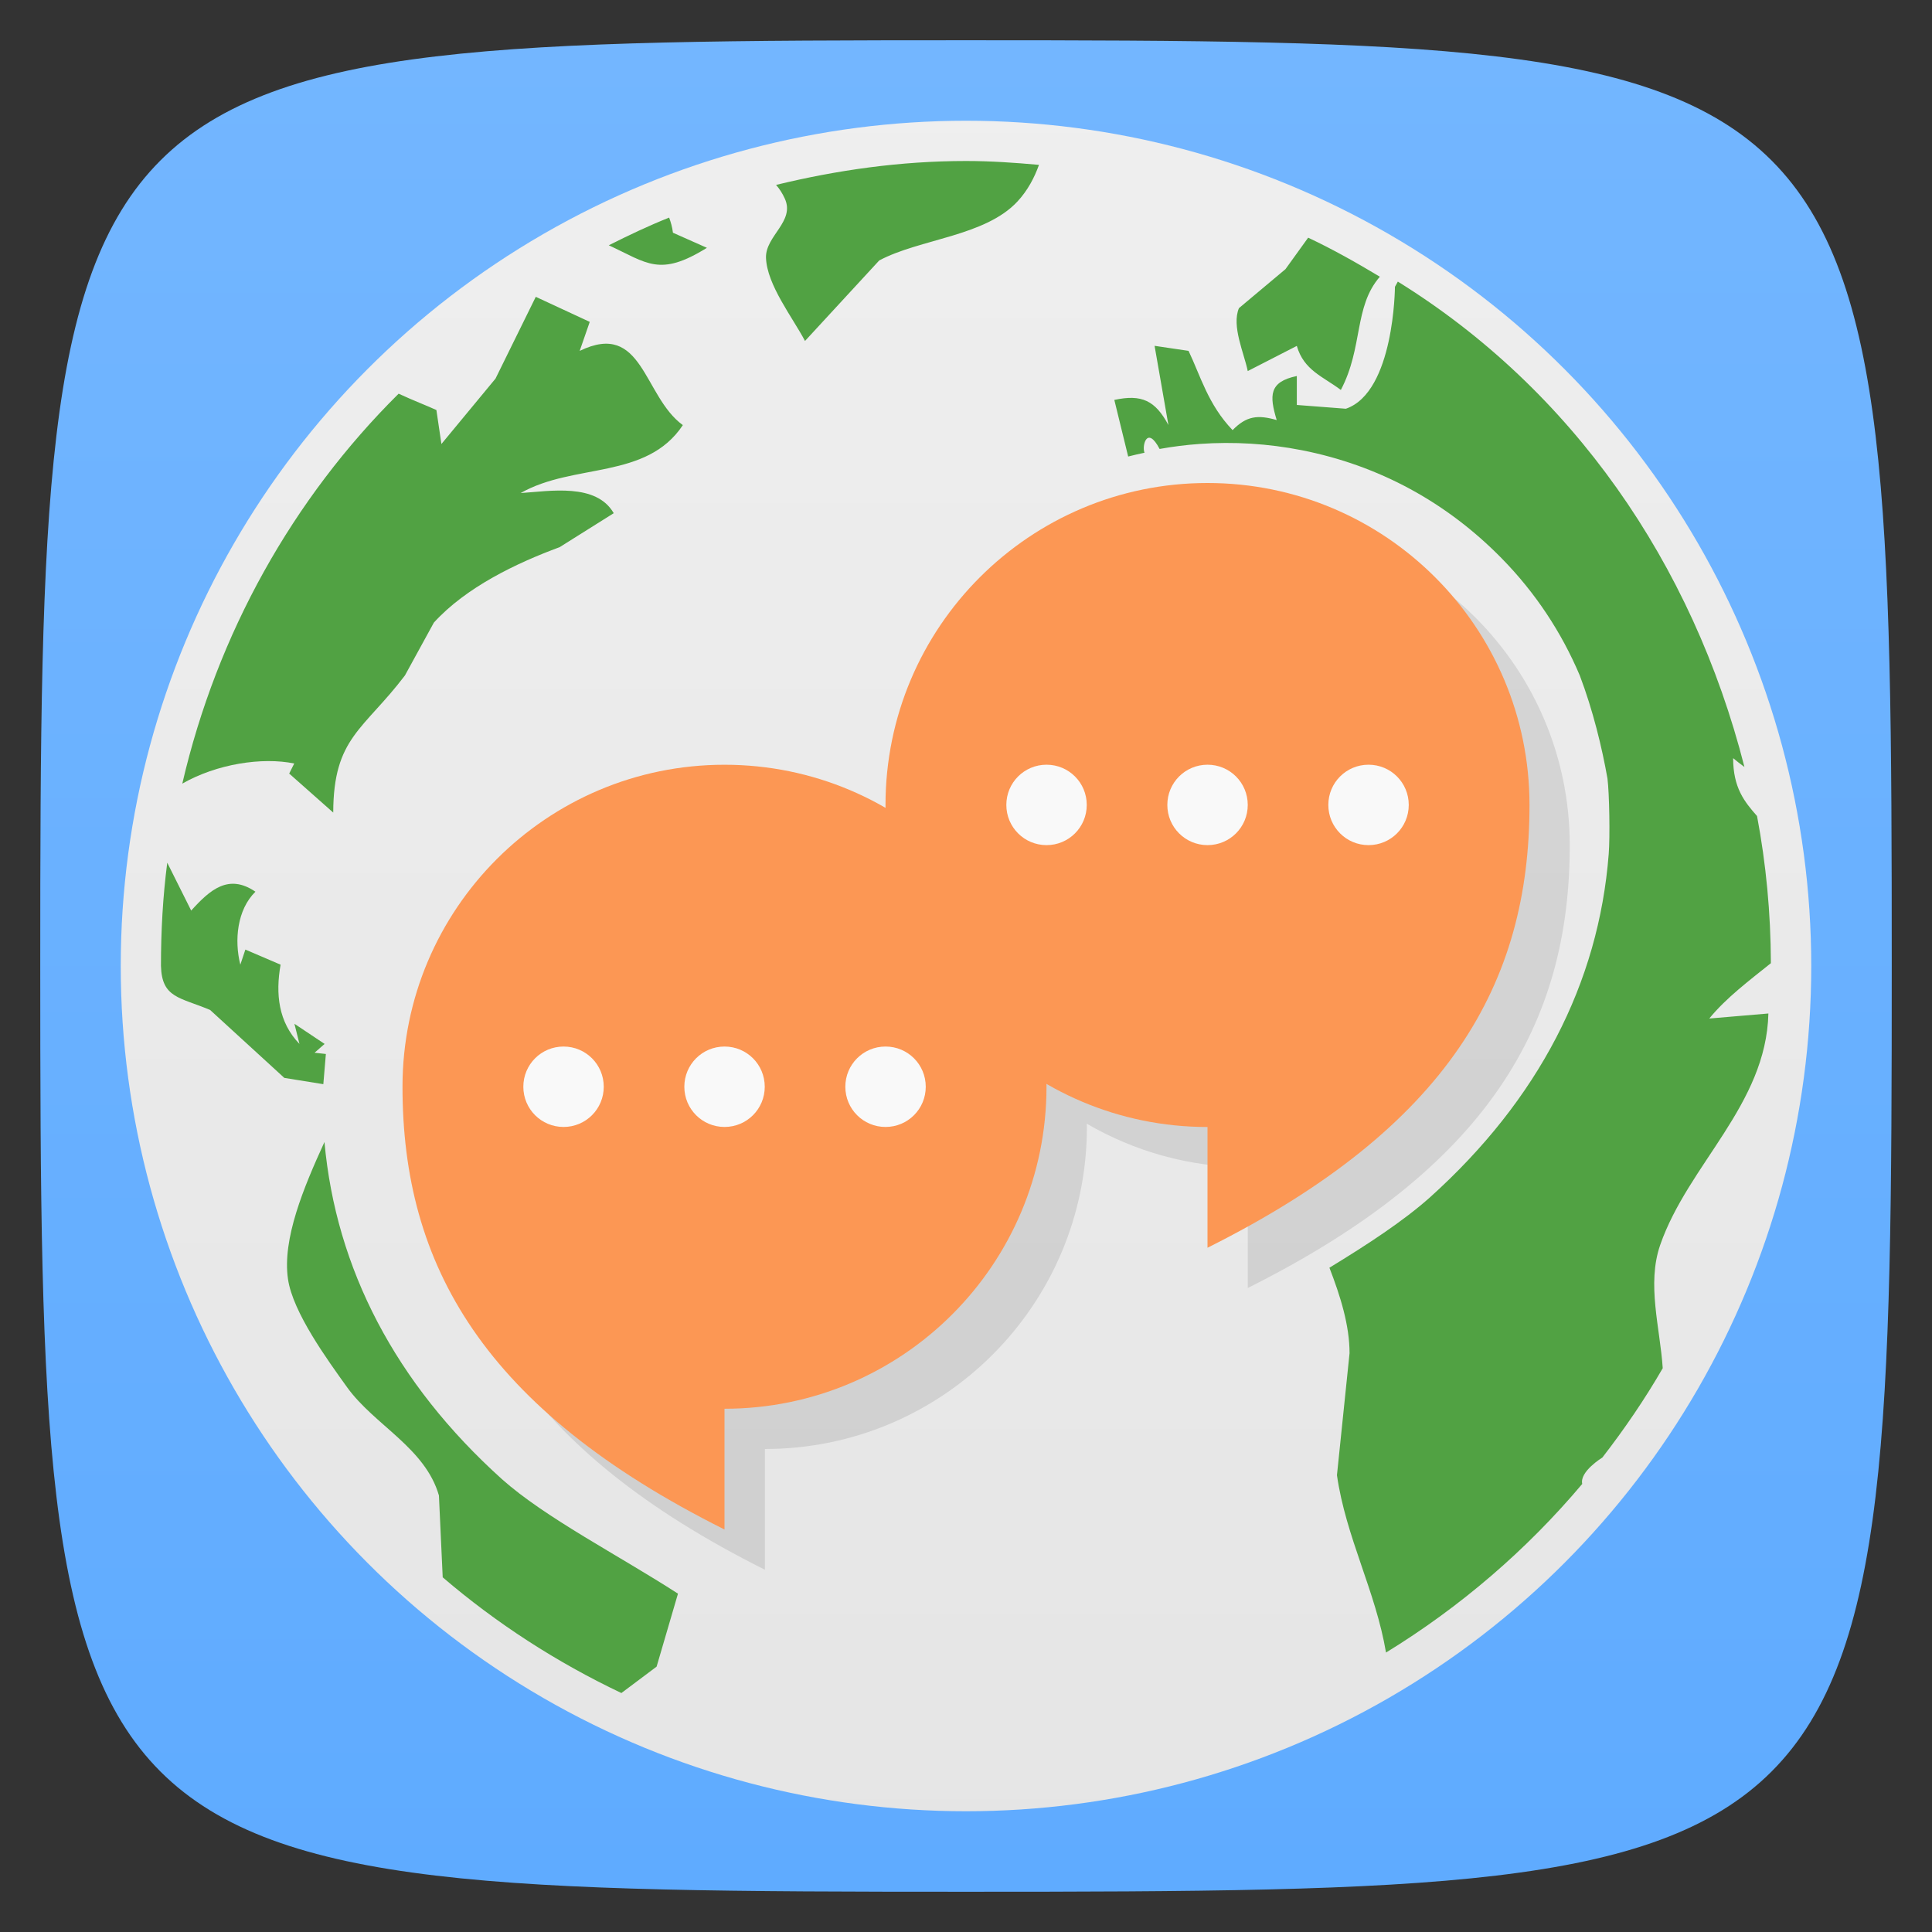 <svg xmlns="http://www.w3.org/2000/svg" viewBox="0 0 48 48">
 <rect x="0" y="0" width="48" height="48" fill="#333333" stroke="none"/>
 <defs>
  <linearGradient id="linearGradient3764" x1="1" x2="47" gradientUnits="userSpaceOnUse" gradientTransform="matrix(0,-1,1,0,-1.5e-6,48)">
   <stop style="stop-color:#5fabff;stop-opacity:1"/>
   <stop offset="1" style="stop-color:#73b6ff;stop-opacity:1"/>
  </linearGradient>
  <linearGradient id="linearGradient8028" y1="47" x2="0" y2="1" gradientUnits="userSpaceOnUse">
   <stop style="stop-color:#e5e5e5;stop-opacity:1"/>
   <stop offset="1" style="stop-color:#efefef;stop-opacity:1"/>
  </linearGradient>
 </defs>
 <g>
  
  
  
 </g>
 <g>
  <path d="m 47,24 C 47,46.703 46.703,47 24,47 1.297,47 1,46.703 1,24 1,1.297 1.297,1 24,1 46.703,1 47,1.297 47,24 z" style="fill:url(#linearGradient3764);fill-opacity:1"/>
 </g>
 <circle cx="24" cy="24" r="21" style="fill:url(#linearGradient8028);fill-opacity:1"/>
 <g>
  
 </g>
 <path d="m 24 4 c -1.63 0 -3.202 0.226 -4.719 0.594 c 0.09 0.102 0.161 0.216 0.219 0.344 c 0.255 0.567 -0.488 0.925 -0.469 1.469 c 0.024 0.671 0.662 1.481 0.969 2.064 l 1.844 -2 c 1.013 -0.54 2.631 -0.596 3.438 -1.469 c 0.252 -0.272 0.418 -0.59 0.531 -0.906 c -0.601 -0.054 -1.197 -0.096 -1.813 -0.096 z m -7.375 1.406 c -0.513 0.204 -1.01 0.442 -1.5 0.688 c 0.955 0.441 1.259 0.795 2.438 0.063 l -0.844 -0.375 c -0.016 -0.14 -0.055 -0.266 -0.094 -0.375 z m 15.875 0.5 l -0.563 0.781 l -1.156 0.969 c -0.187 0.444 0.127 1.114 0.219 1.563 l 1.219 -0.625 c 0.175 0.606 0.646 0.758 1.094 1.094 c 0.558 -1.059 0.319 -2.066 0.969 -2.813 c -0.577 -0.347 -1.166 -0.68 -1.779 -0.969 l -0.002 0 z m 2.229 1.09 l -0.072 0.129 c 0 0 -0.013 2.615 -1.219 3.03 l -1.219 -0.094 l 0 -0.719 c -0.694 0.145 -0.683 0.486 -0.5 1.094 c -0.471 -0.134 -0.749 -0.104 -1.096 0.25 c -0.61 -0.637 -0.796 -1.346 -1.094 -1.969 l -0.844 -0.125 l 0.344 1.969 c -0.326 -0.611 -0.665 -0.772 -1.344 -0.625 l 0.344 1.406 c 0.133 -0.036 0.272 -0.064 0.406 -0.094 c -0.069 -0.162 0.06 -0.695 0.375 -0.094 c 0.335 -0.06 0.661 -0.101 1 -0.125 c 0.838 -0.06 1.701 -0.007 2.531 0.156 c 1.919 0.377 3.6 1.293 4.969 2.688 c 0.833 0.849 1.481 1.829 1.938 2.906 c 0.329 0.868 0.553 1.791 0.689 2.563 c 0.047 0.371 0.065 1.445 0.031 1.875 c -0.248 3.21 -1.748 6.106 -4.439 8.529 c -0.659 0.588 -1.551 1.172 -2.5 1.75 c 0.271 0.702 0.501 1.43 0.5 2.125 l -0.313 3.03 c 0.222 1.543 0.962 2.881 1.219 4.406 c 1.839 -1.128 3.492 -2.546 4.875 -4.189 c -0.071 -0.308 0.5 -0.656 0.5 -0.656 c 0.546 -0.705 1.051 -1.443 1.5 -2.219 c -0.065 -1 -0.401 -2.087 -0.063 -3.063 c 0.696 -2 2.633 -3.483 2.688 -5.75 l -1.469 0.125 c 0.421 -0.516 0.995 -0.944 1.531 -1.375 c -0.004 -1.251 -0.12 -2.469 -0.344 -3.656 c -0.316 -0.358 -0.593 -0.703 -0.594 -1.438 c 0.095 0.081 0.186 0.149 0.281 0.219 c -1.291 -5.067 -4.285 -9.376 -8.613 -12.06 z m -21.418 0.379 l -1 2.031 l -1.344 1.625 l -0.125 -0.844 c -0.213 -0.099 -0.582 -0.24 -0.938 -0.406 c -2.628 2.605 -4.509 5.958 -5.375 9.688 c 0.855 -0.49 1.986 -0.664 2.781 -0.5 l -0.125 0.25 l 1.094 0.969 c 0.005 -1.866 0.75 -2.048 1.781 -3.406 l 0.719 -1.313 c 0.8 -0.88 2.051 -1.479 3.125 -1.875 l 1.344 -0.844 c -0.436 -0.754 -1.576 -0.549 -2.313 -0.5 c 1.322 -0.752 3.125 -0.325 4.03 -1.688 c -0.988 -0.719 -0.987 -2.608 -2.563 -1.844 l 0.25 -0.721 l -1.342 -0.623 z m -9.156 14.06 c -0.109 0.844 -0.156 1.689 -0.156 2.563 c 0.022 0.799 0.463 0.775 1.221 1.094 l 1.844 1.688 l 0.969 0.156 l 0.063 -0.75 l -0.281 -0.031 l 0.25 -0.219 l -0.75 -0.5 l 0.125 0.5 c -0.526 -0.544 -0.597 -1.246 -0.469 -1.969 l -0.875 -0.375 l -0.125 0.375 c -0.153 -0.604 -0.081 -1.366 0.375 -1.813 c -0.669 -0.456 -1.13 -0.047 -1.596 0.469 l -0.594 -1.188 z m 3.906 6.938 c -0.517 1.13 -1.052 2.409 -0.906 3.406 c 0.121 0.829 0.983 2.01 1.469 2.688 c 0.679 0.942 1.939 1.501 2.281 2.688 l 0.094 2.033 c 1.336 1.145 2.831 2.111 4.439 2.875 l 0.875 -0.656 l 0.531 -1.813 c -1.478 -0.955 -3.298 -1.885 -4.375 -2.846 c -2.646 -2.383 -4.123 -5.228 -4.408 -8.375 z" style="fill:#51a243;opacity:1;fill-opacity:1"/>
 <path d="m 31 13 c -4.418 0 -8 3.582 -8 8 0 0.028 0.004 0.054 0.004 0.082 c -1.179 -0.684 -2.543 -1.082 -4 -1.082 c -4.418 0 -8 3.582 -8 8 0 4.418 2 8 8 11 l 0 -3 c 4.418 0 8 -3.582 8 -8 0 -0.028 -0.004 -0.054 -0.004 -0.082 c 1.179 0.684 2.543 1.082 4 1.082 l 0 3 c 6 -3 8 -6.582 8 -11 0 -4.418 -3.582 -8 -8 -8 z" style="fill:#000;opacity:0.1;fill-opacity:1;stroke:none"/>
 <path d="m 18 19 c -4.418 0 -8 3.582 -8 8 c 0 4.418 2 8 8 11 l 0 -3 c 4.418 0 8 -3.582 8 -8 c 0 -4.418 -3.582 -8 -8 -8 z" style="fill:#fc9754;opacity:1;fill-opacity:1;stroke:none"/>
 <path d="m 23 27 c 0 0.553 -0.446 0.999 -0.999 0.999 -0.553 0 -0.999 -0.446 -0.999 -0.999 0 -0.553 0.446 -0.999 0.999 -0.999 0.553 0 0.999 0.446 0.999 0.999 z m -4 0 c 0 0.553 -0.446 0.999 -0.999 0.999 -0.553 0 -0.999 -0.446 -0.999 -0.999 0 -0.553 0.446 -0.999 0.999 -0.999 0.553 0 0.999 0.446 0.999 0.999 z m -4 0 c 0 0.553 -0.446 0.999 -0.999 0.999 -0.553 0 -0.999 -0.446 -0.999 -0.999 0 -0.553 0.446 -0.999 0.999 -0.999 0.553 0 0.999 0.446 0.999 0.999 z" style="fill:#f9f9f9;fill-opacity:1;stroke:none;display:inline"/>
 <path d="m 30 12 c -4.418 0 -8 3.582 -8 8 c 0 4.418 3.582 8 8 8 l 0 3 c 6 -3 8 -6.582 8 -11 c 0 -4.418 -3.582 -8 -8 -8 z" style="fill:#fc9754;opacity:1;fill-opacity:1;stroke:none"/>
 <path d="m 35 19.998 c 0 0.553 -0.446 0.999 -0.999 0.999 -0.553 0 -0.999 -0.446 -0.999 -0.999 0 -0.553 0.446 -0.999 0.999 -0.999 0.553 0 0.999 0.446 0.999 0.999 z m -4 0 c 0 0.553 -0.446 0.999 -0.999 0.999 -0.553 0 -0.999 -0.446 -0.999 -0.999 0 -0.553 0.446 -0.999 0.999 -0.999 0.553 0 0.999 0.446 0.999 0.999 z m -4 0 c 0 0.553 -0.446 0.999 -0.999 0.999 -0.553 0 -0.999 -0.446 -0.999 -0.999 0 -0.553 0.446 -0.999 0.999 -0.999 0.553 0 0.999 0.446 0.999 0.999 z" style="fill:#f9f9f9;fill-opacity:1;stroke:none;display:inline"/>
</svg>
